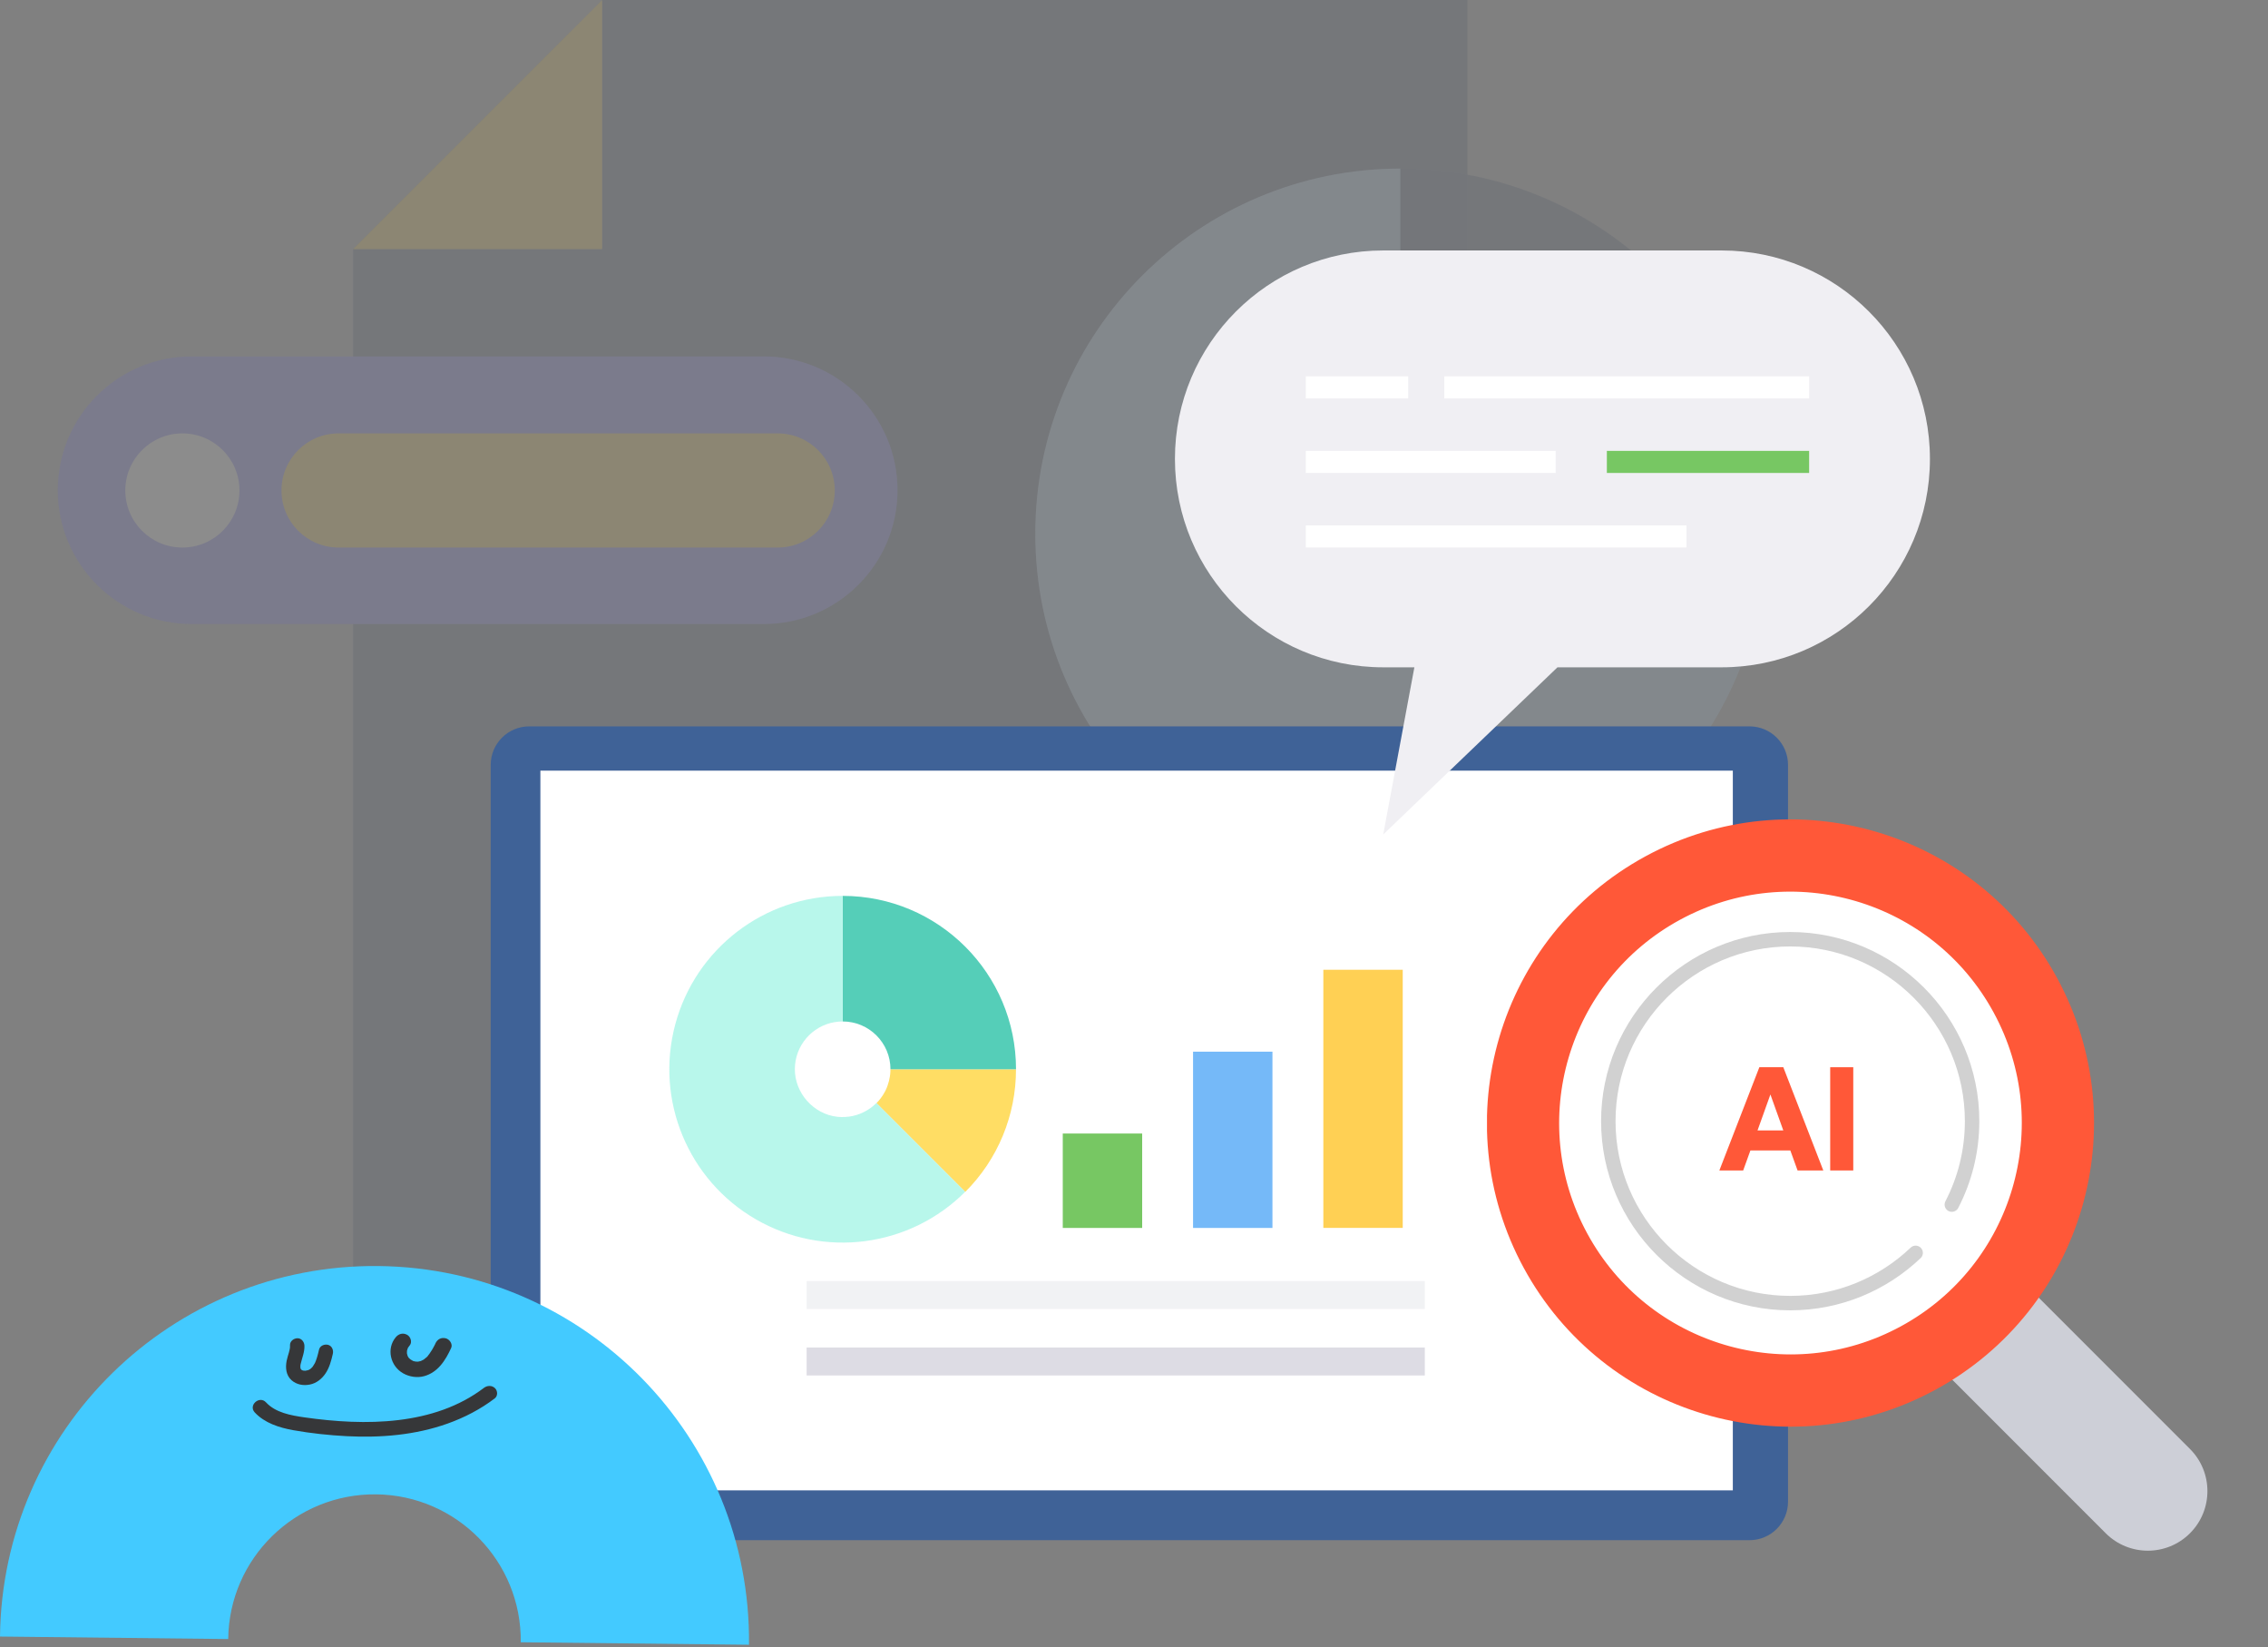 <svg width="471" height="342" viewBox="0 0 471 342" fill="none" xmlns="http://www.w3.org/2000/svg">
<rect x="0" y="0" width="471" height="342" fill="#808080" stroke="none"/>
<g opacity="0.1">
<path opacity="0.9" d="M125.048 0L73.326 51.718V302H304.735V0H125.048Z" fill="#0B1E49"/>
<path d="M125.048 51.718V0L73.326 51.718H125.048Z" fill="#FFC403"/>
<path d="M290.844 35C248.95 35 215 68.936 215 110.815C215 152.693 248.95 186.63 290.844 186.63C332.738 186.63 366.688 152.693 366.688 110.815H290.844V35Z" fill="#A7DAFF"/>
<path opacity="0.9" d="M290.844 35V110.815H366.688C366.688 68.936 332.738 35 290.844 35Z" fill="#0B1E49"/>
<path d="M158.583 129.561H39.791C24.444 129.561 12 117.122 12 101.781C12 86.439 24.444 74 39.791 74H158.599C173.946 74 186.39 86.439 186.39 101.781C186.39 117.122 173.946 129.561 158.599 129.561H158.583Z" fill="#5551FE"/>
<path d="M37.877 113.678C44.423 113.678 49.73 108.373 49.73 101.829C49.73 95.284 44.423 89.98 37.877 89.98C31.33 89.98 26.023 95.284 26.023 101.829C26.023 108.373 31.33 113.678 37.877 113.678Z" fill="white"/>
<path d="M161.502 89.98H70.311C63.764 89.98 58.457 95.284 58.457 101.829C58.457 108.373 63.764 113.678 70.311 113.678H161.502C168.049 113.678 173.356 108.373 173.356 101.829C173.356 95.284 168.049 89.98 161.502 89.98Z" fill="#FFC403"/>
</g>
<g clip-path="url(#clip0_1220_5569)">
<path d="M363.324 150.806H109.906C105.488 150.806 101.906 154.388 101.906 158.806V311.769C101.906 316.187 105.488 319.769 109.906 319.769H363.324C367.742 319.769 371.324 316.187 371.324 311.769V158.806C371.324 154.388 367.742 150.806 363.324 150.806Z" fill="#3F6297"/>
<path d="M359.859 309.424V160.001L112.224 160.001V309.424H359.859Z" fill="white"/>
<path d="M237.196 235.339H220.707V254.943H237.196V235.339Z" fill="#77C763"/>
<path d="M264.252 218.345H247.763V254.943H264.252V218.345Z" fill="#75B9F8"/>
<path d="M291.309 201.34H274.82V254.933H291.309V201.34Z" fill="#FFD054"/>
<path d="M295.894 265.966H167.515V271.768H295.894V265.966Z" fill="#F1F2F4"/>
<path d="M295.894 279.767H167.515V285.57H295.894V279.767Z" fill="#DDDCE4"/>
<g opacity="0.7" clip-path="url(#clip1_1220_5569)">
<path d="M183.695 226.795C183.695 226.795 183.723 226.746 183.736 226.719C183.785 226.636 183.826 226.546 183.868 226.463C183.902 226.401 183.937 226.331 183.965 226.269C183.992 226.214 184.013 226.165 184.034 226.11C184.075 226.013 184.124 225.916 184.165 225.812C184.179 225.785 184.186 225.764 184.193 225.736C184.242 225.612 184.297 225.48 184.338 225.349C184.338 225.349 184.338 225.342 184.338 225.335C184.553 224.733 184.712 224.11 184.809 223.46C184.83 223.301 184.85 223.142 184.871 222.983C184.871 222.941 184.871 222.899 184.878 222.858C184.885 222.74 184.899 222.616 184.906 222.498C184.913 222.332 184.92 222.166 184.92 222L210.993 222C211.007 231.548 207.215 240.716 200.454 247.462L182.02 229.03C182.685 228.366 183.245 227.611 183.688 226.802L183.695 226.795Z" fill="#FFCE22"/>
<path d="M174.996 212.071L174.996 186C194.876 186 210.999 202.115 210.999 222L184.926 222C184.926 216.513 180.476 212.071 174.996 212.071Z" fill="#0DB99A"/>
<path d="M140.231 212.687C144.445 196.946 158.7 186 174.996 186L174.996 212.071C174.733 212.071 174.477 212.085 174.221 212.106C174.186 212.106 174.159 212.106 174.124 212.113C173.861 212.133 173.605 212.168 173.349 212.209L173.335 212.209C168.644 212.998 165.066 217.081 165.066 222C165.066 226.919 168.927 231.32 173.896 231.867C173.896 231.867 173.903 231.867 173.91 231.867C174.152 231.894 174.394 231.908 174.643 231.915C174.692 231.915 174.74 231.915 174.788 231.915C174.858 231.915 174.934 231.915 175.003 231.915C175.169 231.915 175.335 231.915 175.501 231.901C175.743 231.887 175.986 231.867 176.221 231.839C176.262 231.839 176.311 231.825 176.352 231.825C176.588 231.791 176.823 231.756 177.058 231.701C177.079 231.701 177.107 231.687 177.127 231.687C177.349 231.638 177.57 231.583 177.792 231.514C177.819 231.507 177.854 231.5 177.882 231.486C178.103 231.417 178.317 231.341 178.532 231.265C178.587 231.244 178.643 231.223 178.698 231.195C178.899 231.112 179.099 231.029 179.293 230.933C179.355 230.905 179.418 230.87 179.48 230.836C179.618 230.766 179.757 230.69 179.888 230.614C179.978 230.559 180.075 230.51 180.165 230.455C180.31 230.365 180.449 230.275 180.587 230.178C180.684 230.109 180.781 230.04 180.885 229.971C180.982 229.902 181.072 229.825 181.161 229.756C181.307 229.646 181.445 229.521 181.584 229.403C181.646 229.348 181.708 229.293 181.77 229.23C181.847 229.154 181.93 229.085 182.006 229.009L200.44 247.441C188.919 258.962 171.093 261.307 156.984 253.157C142.895 245.027 136.01 228.421 140.231 212.687Z" fill="#9AF3E3"/>
</g>
</g>
<g clip-path="url(#clip2_1220_5569)">
<path d="M454.797 318.328C449.968 323.157 442.129 323.157 437.299 318.328L396.69 277.719L414.188 260.22L454.797 300.83C459.627 305.659 459.627 313.499 454.797 318.328Z" fill="#CDCFD7"/>
<path d="M398.525 274.749C421.498 260.012 428.174 229.443 413.437 206.47C398.701 183.498 368.132 176.822 345.159 191.558C322.187 206.295 315.51 236.864 330.247 259.837C344.984 282.809 375.553 289.485 398.525 274.749Z" fill="white"/>
<path d="M420.613 206.63C435.266 233.572 425.304 267.291 398.362 281.944C371.42 296.596 337.701 286.634 323.048 259.692C308.395 232.75 318.358 199.031 345.3 184.378C372.242 169.726 405.961 179.688 420.613 206.63Z" stroke="#FF5838" stroke-width="15"/>
<path d="M397.827 260.116C391.037 266.579 381.867 270.548 371.775 270.548C350.939 270.548 334.001 253.596 334.001 232.774C334.001 211.952 350.953 195 371.775 195C392.597 195 409.549 211.952 409.549 232.774C409.549 239.011 408.032 244.907 405.339 250.095" fill="white"/>
<path d="M397.827 260.116C391.037 266.579 381.867 270.548 371.775 270.548C350.939 270.548 334.001 253.596 334.001 232.774C334.001 211.952 350.953 195 371.775 195C392.597 195 409.549 211.952 409.549 232.774C409.549 239.011 408.032 244.907 405.339 250.095" stroke="#D1D1D1" stroke-width="3" stroke-linecap="round" stroke-linejoin="round"/>
<path d="M371.818 238.855H363.511L362.009 243.008H357.062L365.368 221.576H370.343L378.649 243.008H373.306L371.803 238.855H371.818ZM370.343 234.702L367.664 227.232L364.986 234.702H370.358H370.343Z" fill="#FF5838"/>
<path d="M384.872 221.576V243.008H380.081V221.576H384.872Z" fill="#FF5838"/>
</g>
<path d="M78.627 262.852C35.67 262.381 0.47 296.818 -4.9234e-05 339.775L47.393 340.294C47.577 323.515 61.329 310.069 78.108 310.253C94.888 310.437 108.334 324.181 108.15 340.96L155.543 341.479C156.014 298.522 121.576 263.322 78.627 262.852Z" fill="#43CAFF"/>
<path d="M60.226 279.302C60.232 279.445 60.233 279.587 60.224 279.73C60.216 279.863 60.115 280.291 60.224 279.861C60.147 280.164 60.093 280.472 60.008 280.773C59.844 281.355 59.645 281.928 59.529 282.522C59.248 283.956 59.382 285.528 60.548 286.56C61.594 287.486 62.999 287.73 64.348 287.457C65.702 287.183 66.788 286.32 67.561 285.206C68.408 283.985 68.791 282.498 69.122 281.072C69.298 280.312 68.942 279.416 68.122 279.209C67.379 279.021 66.442 279.393 66.254 280.207C66.132 280.732 66.007 281.257 65.852 281.773C65.775 282.03 65.691 282.286 65.595 282.538C65.551 282.654 65.471 282.787 65.445 282.908C65.452 282.873 65.599 282.594 65.481 282.826C65.443 282.9 65.408 282.974 65.369 283.047C65.254 283.264 65.127 283.475 64.985 283.675C64.99 283.668 64.879 283.835 64.868 283.833C64.886 283.835 65.075 283.598 64.924 283.765C64.823 283.875 64.723 283.984 64.614 284.086C64.57 284.128 64.265 284.361 64.489 284.206C64.719 284.047 64.392 284.263 64.345 284.29C64.265 284.337 64.182 284.381 64.098 284.421C64.056 284.441 63.992 284.46 63.952 284.486C64.231 284.303 64.176 284.403 64.013 284.456C63.82 284.517 63.625 284.549 63.428 284.591C63.243 284.63 63.779 284.571 63.591 284.573C63.538 284.574 63.486 284.58 63.433 284.582C63.316 284.585 63.199 284.583 63.082 284.574C63.035 284.57 62.973 284.554 62.928 284.558C62.944 284.557 63.325 284.643 63.099 284.583C63.014 284.561 62.928 284.543 62.844 284.516C62.796 284.501 62.75 284.48 62.703 284.467C62.529 284.42 63.007 284.629 62.853 284.538C62.758 284.482 62.663 284.426 62.568 284.37C62.38 284.258 62.678 284.456 62.691 284.475C62.668 284.442 62.61 284.402 62.584 284.374C62.548 284.339 62.517 284.3 62.483 284.265C62.381 284.159 62.489 284.146 62.572 284.392C62.545 284.31 62.472 284.21 62.425 284.135C62.323 283.971 62.515 284.425 62.462 284.242C62.441 284.171 62.416 284.1 62.399 284.028C62.385 283.97 62.377 283.912 62.364 283.854C62.31 283.611 62.385 283.958 62.378 283.988C62.4 283.886 62.372 283.738 62.377 283.631C62.383 283.51 62.412 283.387 62.413 283.267C62.413 283.298 62.339 283.639 62.397 283.387C62.415 283.309 62.429 283.231 62.447 283.154C62.738 281.902 63.277 280.685 63.221 279.374C63.188 278.595 62.609 277.827 61.761 277.844C60.995 277.86 60.19 278.465 60.226 279.302Z" fill="#363739"/>
<path d="M82.185 277.637C80.213 279.987 81.037 283.622 83.739 285.136C85.043 285.868 86.678 286.115 88.141 285.699C89.488 285.315 90.596 284.521 91.475 283.507C92.435 282.4 93.1 281.155 93.699 279.849C94.052 279.078 93.381 278.049 92.557 277.852C91.575 277.617 90.808 278.093 90.429 278.918C90.391 279.001 90.201 279.483 90.364 279.065C90.308 279.209 90.222 279.349 90.151 279.486C90.022 279.733 89.887 279.976 89.743 280.216C89.58 280.488 89.407 280.756 89.22 281.015C89.128 281.143 89.032 281.269 88.933 281.392C88.884 281.453 88.834 281.514 88.783 281.574L88.903 281.432C88.807 281.658 88.43 281.913 88.238 282.072C88.179 282.121 88.12 282.168 88.059 282.214C87.913 282.32 87.938 282.305 88.133 282.169C88.084 282.241 87.925 282.301 87.843 282.347C87.711 282.421 87.573 282.48 87.438 282.549C87.268 282.619 87.299 282.61 87.531 282.522C87.459 282.547 87.386 282.57 87.312 282.591C87.161 282.634 87.008 282.659 86.855 282.694C86.529 282.769 87.213 282.689 86.761 282.701C86.615 282.704 86.471 282.691 86.325 282.687C86.132 282.666 86.159 282.672 86.406 282.705C86.325 282.69 86.243 282.673 86.163 282.653C86.051 282.626 85.766 282.586 85.688 282.505C85.899 282.6 85.92 282.608 85.75 282.529C85.694 282.503 85.639 282.474 85.585 282.445C85.458 282.376 85.34 282.297 85.218 282.221C85.069 282.114 85.085 282.126 85.265 282.258C85.203 282.206 85.143 282.152 85.084 282.096C85.018 282.033 84.613 281.687 84.944 281.977C84.846 281.891 84.777 281.733 84.716 281.624C84.512 281.261 84.742 281.814 84.651 281.512C84.605 281.357 84.567 281.201 84.523 281.045C84.493 280.864 84.492 280.887 84.521 281.114C84.514 281.034 84.509 280.953 84.507 280.873C84.504 280.732 84.51 280.591 84.523 280.451C84.564 280.03 84.438 280.648 84.545 280.34C84.598 280.187 84.644 280.032 84.697 279.88C84.77 279.715 84.761 279.731 84.672 279.928C84.711 279.856 84.752 279.786 84.796 279.717C84.884 279.579 84.984 279.45 85.091 279.323C85.644 278.663 85.276 277.51 84.534 277.119C83.65 276.654 82.775 276.932 82.185 277.637Z" fill="#363739"/>
<path d="M52.893 293.231C54.926 295.43 57.968 296.413 60.949 296.941C64.588 297.585 68.308 297.984 72.004 298.176C79.07 298.543 86.303 297.938 92.937 295.566C96.495 294.295 99.788 292.579 102.739 290.337C103.417 289.821 103.368 288.766 102.792 288.206C102.148 287.579 101.172 287.633 100.492 288.15C90.143 296.017 75.836 296.072 63.238 294.271C60.379 293.862 57.22 293.29 55.247 291.156C53.88 289.677 51.531 291.758 52.893 293.231Z" fill="#363739"/>
<g clip-path="url(#clip3_1220_5569)">
<path d="M357.538 52H287.256C263.367 52 244.001 71.374 244.001 95.273C244.001 119.172 263.367 138.546 287.256 138.546H293.727L287.256 173.253L323.442 138.546H357.538C381.427 138.546 400.793 119.172 400.793 95.273C400.793 71.374 381.427 52 357.538 52Z" fill="#F0EFF3"/>
<g clip-path="url(#clip4_1220_5569)">
<path d="M375.707 78.132H299.94V82.725H375.707V78.132Z" fill="white"/>
<path d="M292.44 78.132H271.178V82.725H292.44V78.132Z" fill="white"/>
<path d="M375.706 93.605H333.699V98.198H375.706V93.605Z" fill="#77C763"/>
<path d="M323.073 93.605H271.178V98.198H323.073V93.605Z" fill="white"/>
<path d="M375.708 109.078H359.02V113.671H375.708V109.078Z" fill="#F0EFF3"/>
<path d="M350.241 109.078H271.178V113.671H350.241V109.078Z" fill="white"/>
</g>
</g>
<defs>
<clipPath id="clip0_1220_5569">
<rect width="270.728" height="172.472" fill="white" transform="translate(100.797 150.257)"/>
</clipPath>
<clipPath id="clip1_1220_5569">
<rect width="72" height="72" fill="white" transform="translate(139 186)"/>
</clipPath>
<clipPath id="clip2_1220_5569">
<rect width="162.019" height="158.883" fill="white" transform="translate(308.808 170.117)"/>
</clipPath>
<clipPath id="clip3_1220_5569">
<rect width="156.792" height="129.615" fill="white" transform="translate(244.001 52)"/>
</clipPath>
<clipPath id="clip4_1220_5569">
<rect width="104.528" height="35.54" fill="white" transform="translate(271.178 78.132)"/>
</clipPath>
</defs>
</svg>
